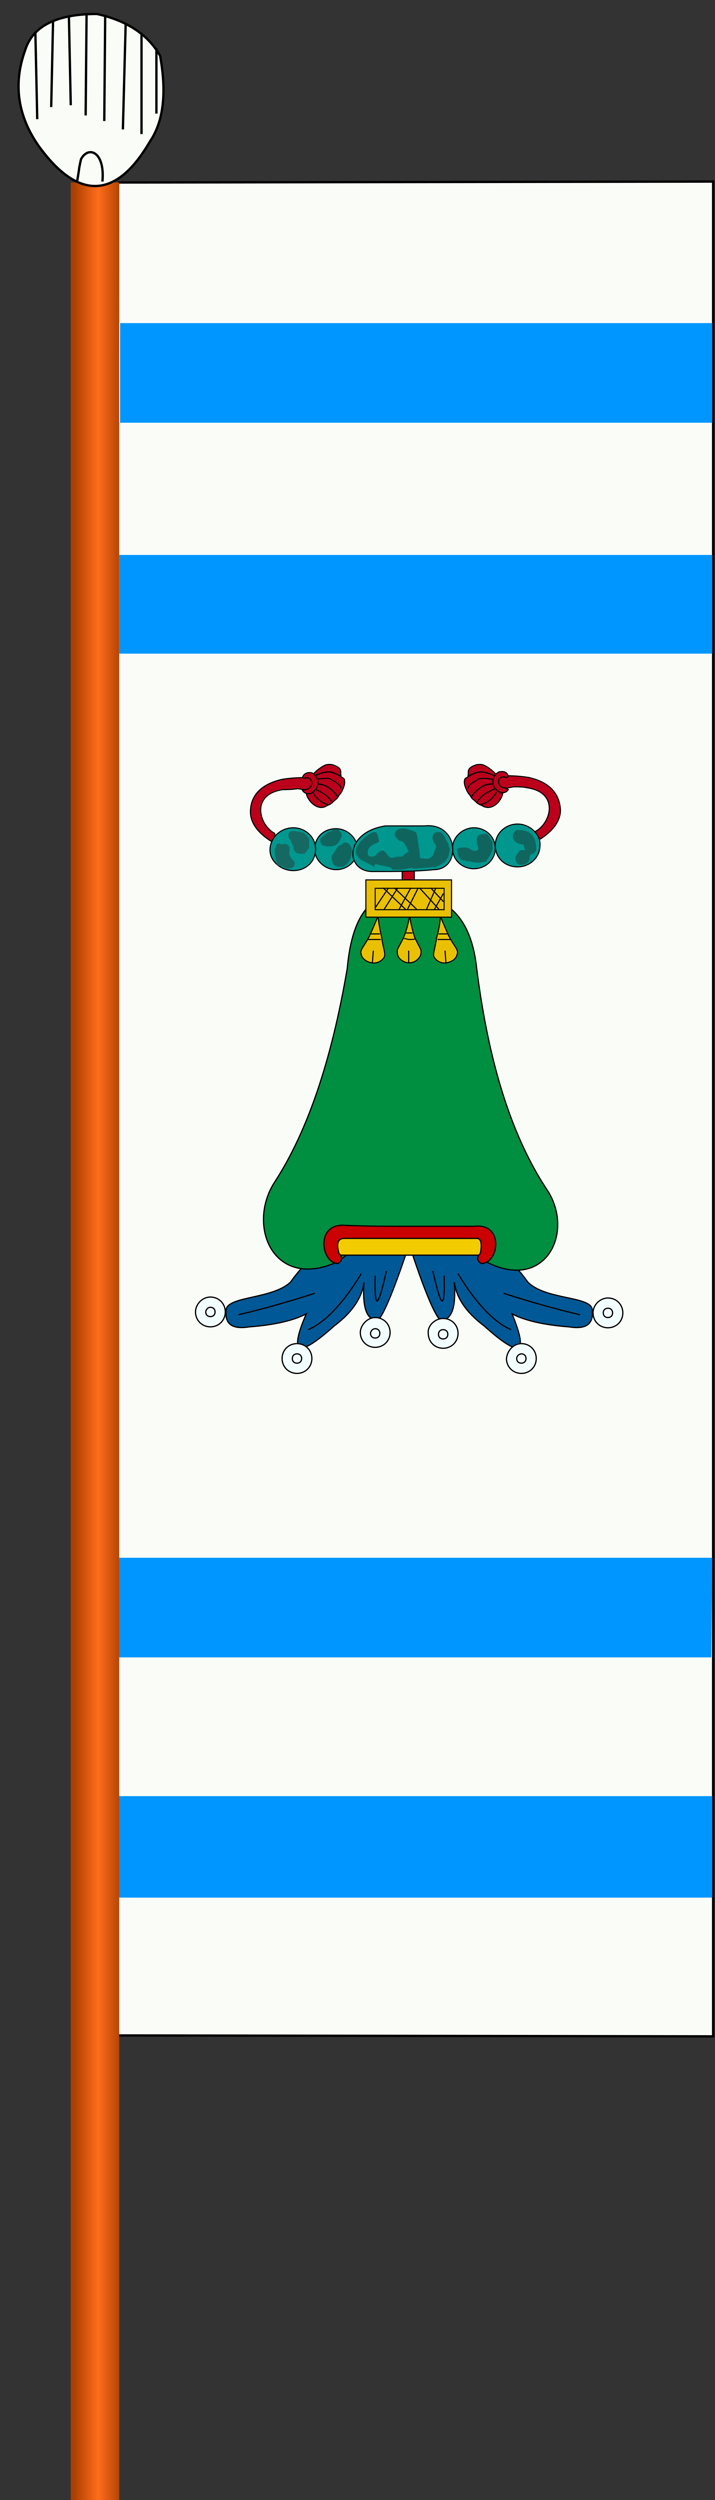 <?xml version="1.0" encoding="utf-8"?>
<!-- Generator: Adobe Illustrator 24.1.1, SVG Export Plug-In . SVG Version: 6.00 Build 0)  -->
<svg version="1.1" id="Capa_1" xmlns="http://www.w3.org/2000/svg" xmlns:xlink="http://www.w3.org/1999/xlink" x="0px" y="0px"
	 width="76.8px" height="268.5px" viewBox="0 0 76.8 268.5" style="enable-background:new 0 0 76.8 268.5;" xml:space="preserve">
<rect x="0" y="0" width="76.8" height="268.5" fill="#333333" stroke="none"/>
<style type="text/css">
	.st0{fill:#FAFCF8;stroke:#000000;stroke-width:0.25;stroke-miterlimit:10;}
	.st1{fill:#0096FF;}
	.st2{fill:url(#SVGID_1_);}
	.st3{fill:#FAFCF8;stroke:#000000;stroke-width:0.118;stroke-miterlimit:10;}
	.st4{fill:#005996;stroke:#000000;stroke-width:0.133;stroke-miterlimit:10;}
	.st5{fill:#F3FFFF;stroke:#000000;stroke-width:0.133;stroke-miterlimit:10;}
	.st6{fill:#008E41;stroke:#000000;stroke-width:0.133;stroke-miterlimit:10;}
	.st7{fill:#F3CC00;stroke:#000000;stroke-width:0.133;stroke-miterlimit:10;}
	.st8{fill:#CB0000;stroke:#000000;stroke-width:0.133;stroke-miterlimit:10;}
	.st9{fill:#EAC102;stroke:#000000;stroke-width:0.118;stroke-linecap:square;}
	.st10{fill:#EAC102;stroke:#000000;stroke-width:0.118;stroke-miterlimit:10;}
	.st11{fill:#EAC102;stroke:#000000;stroke-width:0.117;stroke-miterlimit:10;}
	.st12{fill:#EAC102;stroke:#000000;stroke-width:0.109;stroke-miterlimit:10;}
	.st13{fill:#BC001B;stroke:#000000;stroke-width:0.118;stroke-linecap:square;}
	.st14{fill:#00978F;stroke:#000000;stroke-width:0.118;stroke-linecap:square;}
	.st15{fill:#EAC102;stroke:#000000;stroke-width:0.116;stroke-linecap:square;}
	.st16{fill:#EAC102;stroke:#000000;stroke-width:0.109;stroke-linecap:square;}
	.st17{fill:#BC001B;stroke:#000000;stroke-width:0.13;stroke-linecap:square;}
	.st18{fill:#BC001B;stroke:#000000;stroke-width:0.129;stroke-linecap:square;}
	.st19{fill:#0F655E;}
	.st20{fill:#0F665F;}
	.st21{fill:#166962;}
	.st22{fill:none;stroke:#000000;stroke-width:0.12;stroke-linecap:square;}
</style>
<path class="st0" d="M12.8,19.6l63.8-0.1v199.2l-64-0.1C12.6,218.6,12.8,19.6,12.8,19.6z"/>
<path class="st1" d="M12.8,59.6h63.7v10.6H12.8V59.6z M12.9,45.4h63.6V34.7H12.9V45.4z"/>
<path class="st1" d="M12.2,167.3h64.3L76.4,178H12.2V167.3z"/>
<path class="st1" d="M12.2,192.9h64.3v10.9H12.2V192.9z"/>
<linearGradient id="SVGID_1_" gradientUnits="userSpaceOnUse" x1="-1574.689" y1="460.148" x2="-1573.689" y2="460.148" gradientTransform="matrix(5.245 0 0 -249.016 8267.147 114728.148)">
	<stop  offset="0" style="stop-color:#AB3F00"/>
	<stop  offset="0.5" style="stop-color:#FF6D1C"/>
	<stop  offset="1" style="stop-color:#AB3F00"/>
</linearGradient>
<path class="st2" d="M7.6,19.6h5.2v249H7.6V19.6z"/>
<path class="st0" d="M10.4,1.5c3.2,0.7,5.5,2.2,6.8,4.5c0.7,3.9,0.4,7-1.1,9.2c-3.6,6.2-7.7,6.4-12,0.4C1.9,12.4,1.4,9,2.7,5.4
	C3.5,2.8,6.1,1.5,10.4,1.5z"/>
<path class="st0" d="M3.8,3.5L4,12.8"/>
<path class="st0" d="M5.7,2.2l-0.2,9.3"/>
<path class="st0" d="M7.4,1.7l0.2,9.6"/>
<path class="st0" d="M9.3,1.4l-0.1,11"/>
<path class="st0" d="M11.3,1.6L11.2,13"/>
<path class="st0" d="M13.5,2.5l-0.3,11.4"/>
<path class="st0" d="M15.2,3.6v10.8"/>
<path class="st0" d="M16.8,5.2v7"/>
<path class="st0" d="M8.3,19.4c0,0,0.2-1.2,0.2-1.3s0.2-1,0.2-1c0.8-1.5,2.6-0.8,2.3,2.4"/>
<g>
	<path class="st3" d="M62,147.2"/>
	<g>
		<path class="st4" d="M56.7,137.7c-3.4-4.8-7.4-5.7-12.4-3c1.4,4.2,2.4,6.5,3,7.1c1.2,0,1.7-1.3,1.5-4.1c0.2,1.6,1.2,3.2,3.2,4.7
			c3.9,3.5,4.8,3.1,3-1.3c1.3,0.7,3.4,1.2,6.1,1.4c1.9,0.3,2.7-0.3,2.5-1.9C63.4,139.2,58.6,139.6,56.7,137.7z"/>
		<path class="st4" d="M62.3,141.2c-2.6-0.6-5.4-1.4-8.2-2.3"/>
		<path class="st4" d="M49.2,136.8c2,3.3,4,5.3,5.7,6"/>
		<path class="st4" d="M46.5,136.5c0.9,4.1,1.3,4.3,1.2,0.5"/>
		<path class="st5" d="M65.3,139.4c0.9,0,1.6,0.7,1.6,1.6c0,0.9-0.7,1.6-1.6,1.6c-0.9,0-1.6-0.7-1.6-1.6
			C63.7,140.1,64.5,139.4,65.3,139.4z"/>
		<path class="st5" d="M65.3,140.5c0.3,0,0.5,0.2,0.5,0.5s-0.2,0.5-0.5,0.5c-0.3,0-0.5-0.2-0.5-0.5S65,140.5,65.3,140.5z"/>
		<path class="st5" d="M56,144.3c0.9,0,1.6,0.7,1.6,1.6c0,0.9-0.7,1.6-1.6,1.6s-1.6-0.7-1.6-1.6C54.5,145,55.2,144.3,56,144.3z"/>
		<path class="st5" d="M56,145.4c0.3,0,0.5,0.2,0.5,0.5s-0.2,0.5-0.5,0.5c-0.3,0-0.5-0.2-0.5-0.5S55.8,145.4,56,145.4z"/>
		<path class="st5" d="M47.6,141.6c0.9,0,1.6,0.7,1.6,1.6c0,0.9-0.7,1.6-1.6,1.6s-1.6-0.7-1.6-1.6C45.9,142.4,46.7,141.6,47.6,141.6
			z"/>
		<path class="st5" d="M47.6,142.8c0.3,0,0.5,0.2,0.5,0.5s-0.2,0.5-0.5,0.5c-0.3,0-0.5-0.2-0.5-0.5S47.3,142.8,47.6,142.8z"/>
		<path class="st4" d="M31.2,137.7c3.4-4.8,7.4-5.7,12.4-3c-1.4,4.1-2.4,6.5-3,7.1c-1.2,0-1.7-1.3-1.5-4.1c-0.2,1.6-1.2,3.2-3.2,4.7
			c-3.9,3.5-4.9,3.1-3-1.3c-1.3,0.7-3.4,1.2-6.1,1.4c-1.9,0.3-2.7-0.3-2.5-1.9C24.6,139.2,29.3,139.5,31.2,137.7z"/>
		<path class="st6" d="M58.9,128c-3.9-5.8-6.4-13.7-7.7-24c-0.6-5.6-3.3-8.1-8-7.9c-3.4-0.3-5.4,2.3-5.9,7.9
			c-1.7,10-4.3,17.5-7.7,22.8c-3.2,4.7-0.3,11.9,6.7,8.7l3.3-2.5h3.5h0.8h5.2l2.9,2.4C58.4,138.9,61.7,132.6,58.9,128z"/>
		<path class="st7" d="M36.1,132.6h15.8v2.2H36.1V132.6z"/>
		<path class="st8" d="M50.9,131.7c-2.3,0-5,0-7.5,0c-1.8,0-3.9,0-6.3-0.1c-3.3-0.3-2.6,4.1-0.8,4.1c0.5-0.3,0.5-0.7,0.1-1.1
			c-0.3-1.1-0.1-1.6,0.6-1.6h6.8L51,133c0.7-0.1,0.8,0.5,0.6,1.6c-0.4,0.4-0.4,0.8,0.1,1.1C53.6,135.7,54.2,131.3,50.9,131.7z"/>
		<path class="st4" d="M25.6,141.2c2.6-0.6,5.4-1.4,8.2-2.3"/>
		<path class="st4" d="M38.8,136.8c-2,3.3-4,5.3-5.7,6"/>
		<path class="st4" d="M41.5,136.5c-0.9,4.1-1.3,4.3-1.2,0.5"/>
		<path class="st5" d="M22.6,139.3c0.9,0,1.6,0.7,1.6,1.6s-0.7,1.6-1.6,1.6s-1.6-0.7-1.6-1.6C21,140.1,21.7,139.3,22.6,139.3z"/>
		<path class="st5" d="M22.6,140.4c0.3,0,0.5,0.2,0.5,0.5c0,0.3-0.2,0.5-0.5,0.5s-0.5-0.2-0.5-0.5C22.1,140.7,22.3,140.4,22.6,140.4
			z"/>
		<path class="st5" d="M31.9,144.3c0.9,0,1.6,0.7,1.6,1.6c0,0.9-0.7,1.6-1.6,1.6s-1.6-0.7-1.6-1.6C30.3,145,31,144.3,31.9,144.3z"/>
		<path class="st5" d="M31.9,145.4c0.3,0,0.5,0.2,0.5,0.5s-0.2,0.5-0.5,0.5c-0.3,0-0.5-0.2-0.5-0.5S31.6,145.4,31.9,145.4z"/>
		<path class="st5" d="M40.3,141.5c0.9,0,1.6,0.7,1.6,1.6c0,0.9-0.7,1.6-1.6,1.6c-0.9,0-1.6-0.7-1.6-1.6
			C38.7,142.4,39.4,141.5,40.3,141.5z"/>
		<path class="st5" d="M40.3,142.7c0.3,0,0.5,0.2,0.5,0.5s-0.2,0.5-0.5,0.5c-0.3,0-0.5-0.2-0.5-0.5C39.8,143,40,142.7,40.3,142.7z"
			/>
	</g>
	<g>
		<g>
			<g>
				<path class="st9" d="M40.6,98.4c0,0-0.4,1-0.9,2.1c-0.6,1.2-1.1,1.5-0.9,2c0.1,0.5,0.6,0.8,1.1,0.9c0.5,0.1,1-0.1,1.3-0.5
					c0.3-0.4,0-0.8-0.2-2.2C40.7,99.4,40.6,98.4,40.6,98.4z"/>
				<line class="st10" x1="40" y1="103.4" x2="40.1" y2="102.1"/>
				<path class="st10" d="M39.5,100.9c0.2,0,0.4,0,0.7,0c0.3,0,0.5,0,0.7,0"/>
				<path class="st10" d="M39.8,100.3c0.1,0,0.3,0,0.5,0c0.2,0,0.4,0,0.5,0"/>
			</g>
			<g>
				<path class="st9" d="M47.3,98.4c0,0,0.4,1,0.9,2.1c0.6,1.2,1.1,1.5,0.9,2c-0.1,0.5-0.6,0.8-1.1,0.9c-0.5,0.1-1-0.1-1.3-0.5
					c-0.3-0.4,0-0.8,0.2-2.2C47.3,99.3,47.3,98.4,47.3,98.4z"/>
				<line class="st10" x1="47.9" y1="103.4" x2="47.8" y2="102.1"/>
				<path class="st10" d="M48.4,100.9c-0.2,0-0.4,0-0.7,0c-0.3,0-0.5,0-0.7,0"/>
				<path class="st10" d="M48.1,100.3c-0.1,0-0.3,0-0.5,0c-0.2,0-0.4,0-0.5,0"/>
			</g>
			<g>
				<path class="st9" d="M44,98.3c0,0-0.2,1.4-0.7,2.5c-0.6,1.2-0.7,1.1-0.6,1.7c0.1,0.5,0.7,0.9,1.2,0.9l0.1,0
					c0.6,0,1.1-0.5,1.2-0.9c0.1-0.5,0-0.5-0.6-1.7C44.2,99.8,44,98.3,44,98.3L44,98.3z"/>
				<line class="st10" x1="43.9" y1="103.4" x2="43.9" y2="102.1"/>
				<path class="st11" d="M43.6,100.2c0.1,0,0.3,0,0.4,0c0.2,0,0.2,0,0.3,0"/>
				<path class="st12" d="M43.4,100.8c0.2,0,0.4,0.1,0.6,0.1c0.3,0,0.5,0,0.6-0.1"/>
			</g>
		</g>
		<path class="st13" d="M43.2,93.5h1.3v1.2h-1.3V93.5z"/>
		<path class="st14" d="M36.1,89c1.2,0,2.3,1,2.3,2.2c0,1.2-1,2.2-2.3,2.2c-1.2,0-2.3-1-2.3-2.2C33.8,90,34.7,89,36.1,89z
			 M50.9,88.9c-1.2,0-2.3,1-2.3,2.2c0,1.2,1,2.2,2.3,2.2s2.3-1,2.3-2.2C53.2,89.9,52.2,88.9,50.9,88.9z"/>
		<path class="st14" d="M46.6,93.4c-1.9,0.2-4.1,0.2-6.6,0.2c-2.9,0-3.1-4.2,1.4-4.9h4.2C49.3,88.3,49.6,93.4,46.6,93.4z"/>
		<path class="st15" d="M39.3,94.5h9.2v4h-9.2V94.5z"/>
		<path class="st16" d="M40.3,95.4h7.4v2.3h-7.4V95.4z"/>
		<g>
			<g>
				<path class="st13" d="M51.9,86.6c-0.1-0.1-0.2-0.1-0.4-0.2c-0.2-0.1-0.3-0.2-0.5-0.4c-0.1-0.1-0.3-0.2-0.4-0.4
					c-0.1-0.2-0.2-0.3-0.3-0.4c0-0.1-0.1-0.1-0.2-0.4c-0.1-0.2-0.3-0.7-0.2-1c0-0.1,0-0.1,0.1-0.2c0.1-0.1,0.1-0.1,0.2-0.1
					c0.1-0.1,0.1-0.4,0.1-0.6c0-0.4,0.4-0.6,0.7-0.7c0.2-0.1,0.4-0.1,0.6-0.1c0.4,0,0.8,0.3,1.2,0.6c0.7,0.6,1.4,1.5,1.2,2.5
					C53.9,85.9,53,87.1,51.9,86.6z"/>
				<path class="st17" d="M53.2,83.4c-0.4-0.3-1.2-0.5-1.6-0.5c-0.3,0-0.9,0.2-1.3,0.5"/>
				<path class="st13" d="M53.1,83.8c-0.4-0.2-0.9-0.2-1.4-0.2c-0.2,0-0.4,0.1-0.5,0.2c-0.2,0.1-0.9,0.5-0.9,0.8"/>
			</g>
			<path class="st13" d="M53.3,85.1c-0.3,0.6-0.9,1.1-1.6,1.3"/>
			<path class="st13" d="M51.3,86.1c0-0.1,0.1-0.2,0.2-0.3c0.4-0.5,1-0.8,1.7-1.1"/>
			<path class="st18" d="M50.7,85.5c0.1-0.2,0.2-0.3,0.4-0.5c0.5-0.5,1.1-0.8,1.7-0.8"/>
		</g>
		<g>
			<g>
				<path class="st13" d="M35,86.6c0.1-0.1,0.2-0.1,0.4-0.2c0.2-0.1,0.3-0.2,0.5-0.4c0.1-0.1,0.3-0.2,0.4-0.4
					c0.1-0.2,0.2-0.3,0.3-0.4c0-0.1,0.1-0.1,0.2-0.4c0.1-0.2,0.3-0.7,0.2-1c0-0.1,0-0.1-0.1-0.2c-0.1-0.1-0.1-0.1-0.2-0.1
					c-0.1-0.1-0.1-0.4-0.1-0.6c0-0.4-0.4-0.6-0.7-0.7c-0.2-0.1-0.4-0.1-0.6-0.1c-0.4,0-0.8,0.3-1.2,0.6c-0.7,0.6-1.4,1.5-1.2,2.5
					C33,85.9,34,87.1,35,86.6z"/>
				<path class="st17" d="M33.7,83.4c0.4-0.3,1.2-0.5,1.6-0.5c0.3,0,0.9,0.2,1.3,0.5"/>
				<path class="st13" d="M33.8,83.8c0.4-0.2,0.9-0.2,1.4-0.2c0.2,0,0.4,0.1,0.5,0.2c0.2,0.1,0.9,0.5,0.9,0.8"/>
			</g>
			<path class="st13" d="M33.6,85.1c0.3,0.6,0.9,1.1,1.6,1.3"/>
			<path class="st13" d="M35.6,86.1c0-0.1-0.1-0.2-0.2-0.3c-0.4-0.5-1-0.8-1.7-1.1"/>
			<path class="st18" d="M36.2,85.5c-0.1-0.2-0.2-0.3-0.4-0.5c-0.5-0.5-1.1-0.8-1.7-0.8"/>
		</g>
		<path class="st13" d="M30.4,84.8c-3.5,0.5-2.6,3.8-0.9,4.7l0.1,0.6l-0.4,0.3c-1.6-1-2.3-2.1-2.3-3.2c0-1.8,1.2-3,3.4-3.5
			c1.2-0.2,2.3-0.2,3.6-0.2l-0.2,1.3l-0.7,0.2c-0.2-0.2-0.5-0.2-1-0.3C31.3,84.8,30.9,84.8,30.4,84.8z"/>
		<path class="st13" d="M56.6,84.6c3.5,0.5,2.6,3.8,0.9,4.7l0,0.6l0.4,0.3c1.6-1,2.3-2.1,2.3-3.2c-0.1-1.8-1.2-3-3.4-3.5
			c-1.2-0.2-2.3-0.2-3.6-0.2l0.2,1.3l0.8,0.2c0.2-0.2,0.5-0.2,1-0.3C55.7,84.5,56.2,84.5,56.6,84.6z"/>
		<path class="st13" d="M32.5,84.9c0.2,0.3,0.5,0.4,0.9,0.3c1.1-0.6,0.9-1.8,0.1-2.2c-0.5-0.1-0.9,0.1-1,0.5l0.1,0.1
			c1.1-0.4,1.2,1.1,0.2,1.2L32.5,84.9z"/>
		<path class="st13" d="M34,84.9"/>
		<path class="st14" d="M31.5,88.9c1.3,0,2.4,1,2.4,2.3c0,1.3-1,2.3-2.4,2.3c-1.3,0-2.5-1-2.5-2.2C29,90,30.1,88.9,31.5,88.9z
			 M55.6,88.5c-1.3,0-2.4,1-2.4,2.3c0,1.3,1,2.3,2.4,2.3c1.3,0,2.4-1,2.4-2.3C58.1,89.6,56.9,88.5,55.6,88.5z"/>
		<path class="st13" d="M54.6,84.8c-0.2,0.3-0.5,0.4-0.9,0.3c-1.1-0.6-0.9-1.8-0.1-2.2c0.5-0.1,0.9,0,1,0.5l-0.2,0.1
			c-1.1-0.4-1.1,1.1-0.2,1.1L54.6,84.8z"/>
		<path class="st19" d="M40.2,93.1c-0.2-0.1-0.3-0.2-0.5-0.3c-0.1-0.1-0.2,0-0.2-0.1c-1.5-0.6-1.7-1.4-0.5-2.6
			c0.2-0.2,0.5-0.4,0.8-0.6c0.2-0.1,0.5-0.2,0.6-0.1c0.2,0.2,0.2,0.5,0.3,0.8c0,0.1,0,0.1,0,0.2l0,0c-0.3,0.2-0.7,0.3-0.9,0.5
			c-0.3,0.2-0.4,0.9-0.2,1c0.3,0.2,0.7,0.1,0.9-0.2l0.1-0.1c0.4-0.4,0.7-0.3,1,0.2c0.2,0.2,0.3,0.4,0.7,0.3c0.2-0.1,0.5-0.1,0.8-0.1
			c0.1,0,0.2-0.1,0.3-0.2c0.1-0.1,0.2-0.2,0.3-0.2c0.1-0.1,0.2-0.2,0.2-0.2c-0.3-0.3-0.3-1-0.9-1.1h-0.1c-0.1-0.1-0.2-0.1-0.2-0.2
			c-0.2-0.2-0.3-0.3-0.3-0.5s0.2-0.4,0.3-0.5c0.2-0.1,0.6-0.2,0.9-0.1c0.3,0.1,0.8,0.2,1.1,0.4h0c0.1,0.3,0.2,0.7,0.2,1.1
			c0.1,0.5,0.2,1,0.2,1.6c0,0,0.1,0.1,0.2,0.1c0.1,0,0.2,0,0.2,0c0.5,0.1,0.9,0,1.1-0.6c0.1-0.3,0.4-0.8,0-1.1
			c0-0.1-0.1-0.1-0.1-0.2c-0.2-0.7,0.2-1.1,0.9-0.9l0,0c0.1,0.1,0.1,0.1,0.2,0.2l0,0c0.2,0.3,0.4,0.8,0.6,1.1c0,0.1,0,0.1,0,0.2
			s0.1,0.2,0.1,0.2c0,1.1-0.5,1.7-1.8,2.1c0.1,0,0-0.2,0.1-0.1c-0.7,0.1-1.3,0.1-2,0.2c-0.6-0.2-1,0.1-1.7,0.1c-0.1,0-0.2,0-0.2,0
			c-0.2,0-0.3,0-0.6,0c0-0.1-0.1-0.2-0.1-0.2c-0.5-0.2-1-0.2-1.6-0.4c-0.1,0-0.2,0.1-0.2,0.2C40.3,93.1,40.3,93.1,40.2,93.1z"/>
		<path class="st19" d="M52.2,92.5c-0.6,0.2-1.1,0.2-1.8,0c-0.1,0-0.2,0-0.3,0c-0.1-0.1-0.2-0.1-0.3-0.1c-0.1,0-0.2,0-0.2,0
			c-0.1-0.1-0.2-0.2-0.3-0.3c-0.1-0.2-0.2-0.6-0.2-0.9c0-0.1,0.5-0.2,0.9-0.2c0.1,0,0.2,0.1,0.3,0.1h0.1c0.2,0.2,0.6,0.4,0.9,0.2
			c0.2-0.2-0.1-0.5-0.1-0.9c0-0.7,0.2-0.9,1.2-0.8c0.1,0.2,0.2,0.3,0.3,0.5c0.1,0.1,0.1,0.2,0.2,0.3c0,0.1,0,0.2,0,0.2
			c0,0.2,0,0.3,0,0.6C52.8,91.7,52.5,92.1,52.2,92.5z"/>
		<path class="st20" d="M55.7,90.6c-0.4-0.2-0.7-0.4-0.6-1c0.1-0.1,0.1-0.2,0.2-0.3c0.1-0.1,0.2-0.2,0.2-0.2c0.3,0.1,0.8,0,1.1,0.2
			c0.8,0.3,1,1.1,1,2c-0.1,0.2-0.2,0.2-0.3,0.4c-0.1,0-0.1,0-0.2,0c-0.1,0.1-0.2,0.2-0.2,0.3c0,0.4-0.2,0.7-0.5,0.8s-0.9,0.2-1-0.4
			c-0.1-0.2,0-0.5,0.1-0.6c0.1-0.2,0.2-0.3,0.4-0.5c0.2,0,0.2,0,0.4,0h0.1c0-0.1,0-0.1-0.1-0.2C56.4,90.6,56,90.7,55.7,90.6z"/>
		<path class="st20" d="M36.8,93.1c-1,0-1.1-0.2-1.2-1.1c0.2-0.3,0.5-0.8,0.7-1.1c0.2-0.1,0.2-0.1,0.4-0.2c0.3-0.4,0.7-0.2,0.9,0.1
			c0.2,0.2,0.2,0.5,0.2,0.7C37.7,92.3,37.4,92.8,36.8,93.1z"/>
		<path class="st20" d="M35.6,90.9c-1,0-1.2-0.1-1.2-0.8c0.2-0.2,0.5-0.5,0.8-0.7c0.2-0.1,0.3-0.1,0.4-0.2c0.4-0.2,0.8-0.2,0.9,0.1
			c0.2,0.1,0.2,0.3,0.2,0.5C36.5,90.3,36.3,90.8,35.6,90.9z"/>
		<path class="st21" d="M32.5,89.4c0.2,0.1,0.2,0.2,0.4,0.3c0.1,0.1,0.2,0.2,0.3,0.4c0,0.1,0,0.2,0,0.2c0,0.2,0,0.5,0,0.8
			c-0.2,0.2-0.3,0.4-0.5,0.6c-0.9,0-1.1-0.1-1.2-0.8c-0.1-0.2-0.2-0.4-0.3-0.7c-0.2-0.2-0.4-0.6,0-0.9
			C31.6,89.2,31.9,89.3,32.5,89.4C32.4,89.4,32.5,89.4,32.5,89.4z"/>
		<path class="st21" d="M29.7,92.6C29.7,92.6,29.7,92.5,29.7,92.6c-0.1-0.5-0.2-0.9-0.2-1.4c0.1-0.2,0.2-0.3,0.2-0.5l0.1-0.1H30
			c0.1,0,0.2,0.1,0.2,0.1c0.6-0.2,1,0.1,0.9,0.7c-0.1,0.3,0,0.6,0.3,0.9c0.2,0.2,0.3,0.3,0.2,0.7c-0.1,0.1-0.2,0.2-0.2,0.2
			c-0.2,0-0.4,0.1-0.6,0.1C30.5,93.1,30.3,93,30,93c-0.1,0-0.1-0.1-0.2-0.1l-0.1-0.1l0,0l0,0C29.8,92.6,29.7,92.6,29.7,92.6z"/>
		<g>
			<line class="st22" x1="40.3" y1="97.5" x2="41.7" y2="95.4"/>
			<line class="st22" x1="41.2" y1="95.4" x2="43.5" y2="97.6"/>
			<line class="st22" x1="41.3" y1="97.6" x2="42.7" y2="95.4"/>
			<line class="st22" x1="42.4" y1="95.4" x2="44.7" y2="97.6"/>
			<line class="st22" x1="44.1" y1="95.4" x2="42.9" y2="97.6"/>
			<line class="st22" x1="44.9" y1="95.4" x2="43.8" y2="97.6"/>
			<g>
				<line class="st22" x1="47.6" y1="96.8" x2="46.3" y2="95.4"/>
				<line class="st22" x1="47.6" y1="96" x2="46.7" y2="97.6"/>
				<line class="st22" x1="47.1" y1="97.6" x2="45.1" y2="95.4"/>
				<line class="st22" x1="45.8" y1="97.7" x2="46.8" y2="95.4"/>
			</g>
		</g>
	</g>
</g>
</svg>
